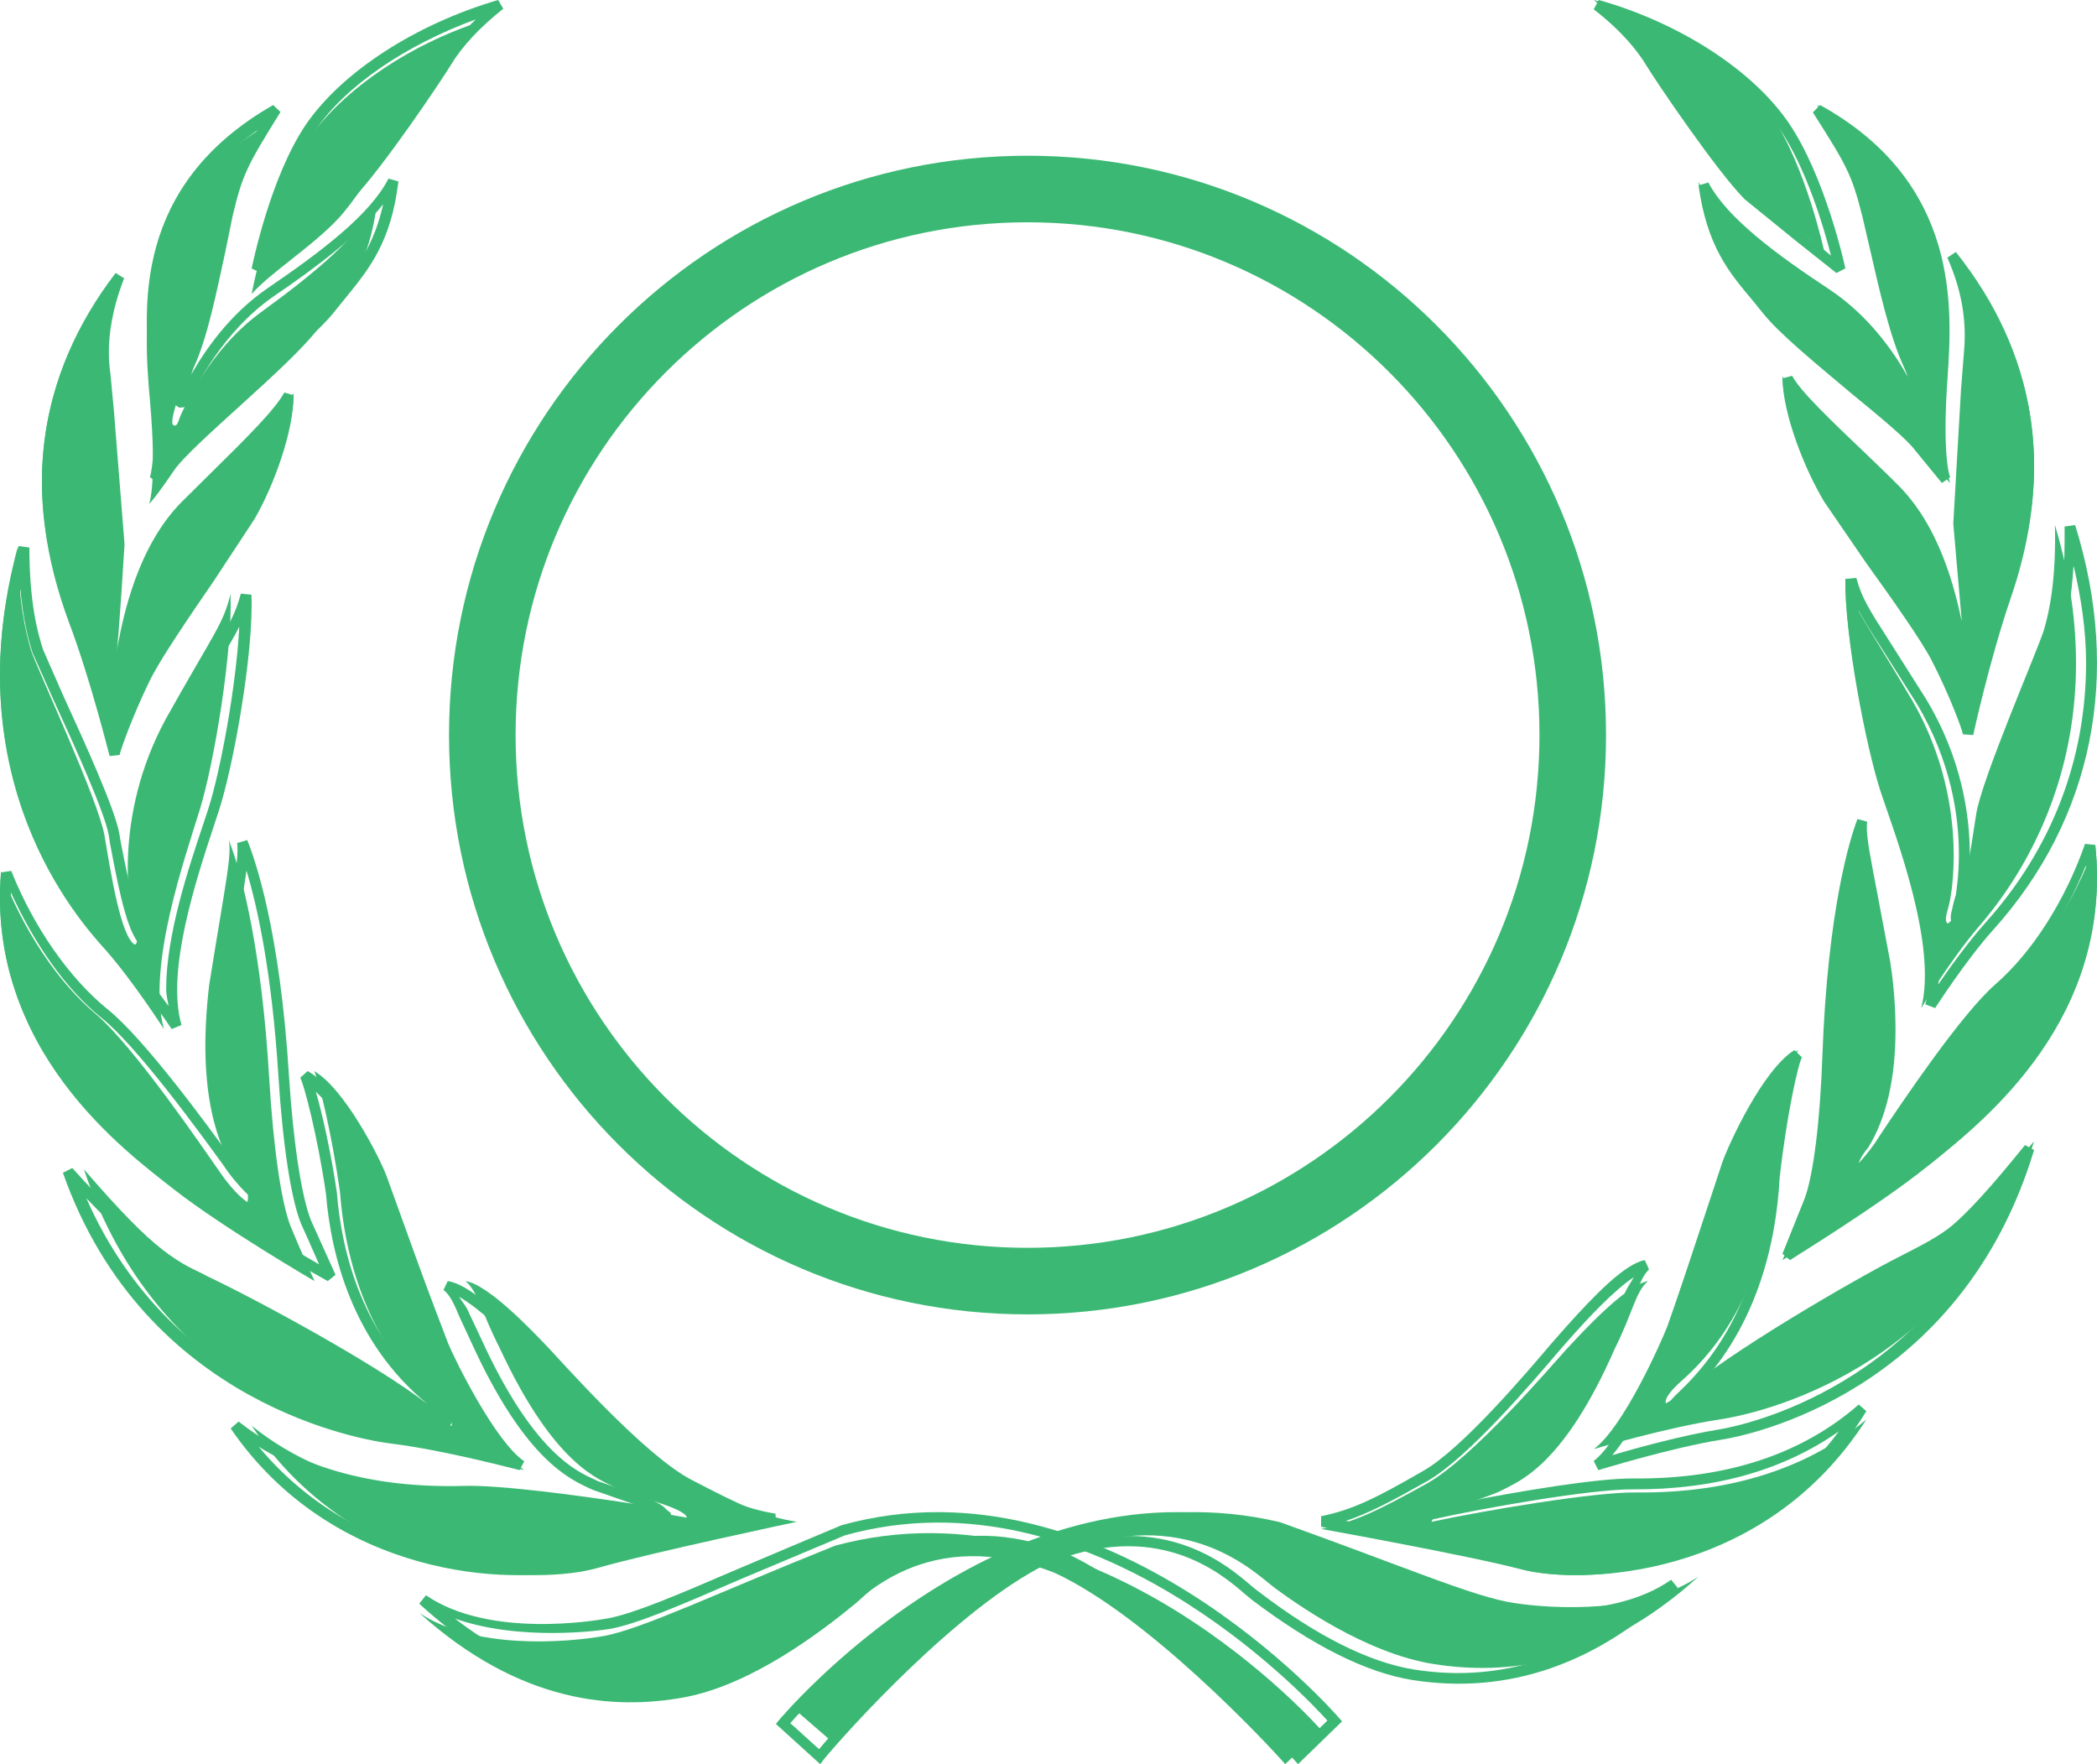 <svg width="126" height="106" viewBox="0 0 126 106" fill="none" xmlns="http://www.w3.org/2000/svg">
<g clip-path="url(#clip0_77_1861)">
<path d="M79.38 103.944C79.38 103.944 65.933 88.584 50.167 92.876C42.916 95.79 38.647 97.846 36.307 98.297C33.989 98.704 28.527 99.133 25.2 96.919C31.304 102.408 36.972 102.747 41.149 101.979C45.325 101.189 49.502 97.846 50.58 96.987C51.682 96.151 55.652 91.498 63.362 94.502C68.938 97.077 76.029 104.645 77.223 106L79.38 103.944Z" fill="#3BB974"/>
<path d="M50.565 91.643C50.541 91.643 44.252 94.309 44.252 94.309C40.562 95.899 38.126 96.928 36.571 97.232C35.852 97.372 29.4 98.471 25.595 95.852L25.2 96.343C25.2 96.367 25.223 96.39 25.223 96.39C30.259 100.996 35.759 102.773 41.607 101.674C44.415 101.136 47.664 99.406 51.237 96.483C51.284 96.46 51.702 96.086 51.702 96.086C53.163 94.753 57.039 91.199 63.885 93.935C69.338 96.507 76.323 104.013 77.762 105.743L77.994 106L80.64 103.428L80.431 103.194C80.292 103.03 66.53 87.201 50.565 91.643ZM36.71 97.863C38.311 97.559 40.771 96.507 44.484 94.894L50.773 92.251C65.625 88.112 78.527 102.025 79.758 103.381C79.433 103.709 78.366 104.737 78.018 105.065C76.231 103.007 69.524 95.876 64.117 93.35C56.9 90.451 52.816 94.192 51.261 95.618L50.89 95.969C47.363 98.822 44.206 100.529 41.468 101.043C36.479 102.002 31.744 100.645 27.335 97.255C31.257 98.635 36.06 97.98 36.71 97.863Z" fill="#3BB974"/>
<path d="M47.879 91.439C47.879 91.439 39.171 93.281 35.9 94.214C32.628 95.169 21.57 95.351 15.12 85.663C20.235 89.802 26.501 89.802 29.012 89.711C31.546 89.643 38.066 90.598 41.268 91.189C41.199 90.598 37.974 89.893 37.006 89.393C36.038 88.892 33.32 88.096 30.026 81.001C28.92 78.841 28.735 77.636 27.975 76.976C29.358 77.181 32.053 80.046 32.883 80.91C33.712 81.775 38.734 87.482 41.591 88.938C44.447 90.416 45.852 91.121 47.879 91.439Z" fill="#3BB974"/>
<path d="M26.649 77.504C27.06 77.833 27.288 78.361 27.63 79.173L28.61 81.283C31.642 87.677 34.172 88.841 35.381 89.412L35.631 89.522L37.387 90.137C37.569 90.203 37.82 90.291 38.048 90.357C34.788 89.852 30.023 89.215 27.88 89.281C22.341 89.434 17.781 88.138 14.339 85.413L13.86 85.831C20.015 94.817 30.799 95.345 34.788 94.202C37.957 93.301 46.529 91.566 46.62 91.543L46.597 90.95C44.614 90.621 43.223 89.939 40.465 88.555C38.071 87.347 34.013 83.04 32.486 81.415L31.939 80.843L31.734 80.646C30.024 78.91 28.109 77.13 26.901 76.976L26.649 77.504ZM37.569 89.566L35.928 88.995L35.654 88.863C34.583 88.38 32.121 87.215 29.18 81.019C29.18 80.997 28.2 78.932 28.2 78.932C28.017 78.47 27.789 78.251 27.584 77.921C28.838 78.624 30.548 80.316 31.277 81.063L31.482 81.261L32.007 81.832C33.557 83.458 37.683 87.852 40.191 89.105C42.334 90.181 43.679 90.84 45.115 91.236C42.539 91.785 37.045 92.928 34.605 93.631C30.981 94.663 21.588 94.202 15.547 86.929C18.875 88.995 23.002 90.027 27.903 89.874C30.297 89.808 36.52 90.665 39.94 91.28L40.35 91.368L40.305 90.95C40.305 90.862 40.123 90.796 40.054 90.708L40.031 90.686C39.735 90.335 39.051 90.027 37.569 89.566Z" fill="#3BB974"/>
<path d="M31.5 88.333C31.5 88.333 27.17 87.154 23.956 86.7C20.72 86.269 9.439 83.434 5.04 70.255C9.484 75.404 10.487 75.722 13.085 77.014C15.706 78.307 23.591 82.776 26.326 85.225L27.124 85.679C27.124 85.679 27.398 85.339 26.19 84.318C25.027 83.275 21.039 79.668 20.424 71.593C19.922 68.032 19.125 64.788 18.874 64.357C20.674 65.378 22.794 69.506 23.227 70.663C23.66 71.843 26.577 79.986 26.965 80.961C27.329 81.914 29.7 87.086 31.5 88.333Z" fill="#3BB974"/>
<path d="M18.039 64.755C18.25 65.11 19.07 68.187 19.586 71.729C19.891 75.426 21.181 80.629 25.637 84.326C25.66 84.326 25.66 84.326 25.66 84.348C22.565 81.935 15.201 77.972 12.504 76.71L12.082 76.489C9.76 75.404 8.588 74.873 4.343 70.18L3.78 70.467C8.705 84.481 22.002 86.562 23.503 86.739C26.763 87.138 31.172 88.333 31.218 88.333L31.5 87.802C29.788 86.651 27.396 81.847 26.927 80.718L23.104 70.689C22.682 69.648 20.477 65.442 18.484 64.357L18.039 64.755ZM27.067 85.61C27.138 85.544 27.161 85.455 27.161 85.344C27.161 85.057 26.95 84.592 26.059 83.883C21.791 80.297 20.524 75.272 20.243 71.663C19.891 69.272 19.375 66.947 18.977 65.597C20.524 67.058 22.119 69.936 22.494 70.888L26.341 80.939C26.599 81.581 28.522 85.566 30.327 87.47C28.826 87.116 25.942 86.429 23.573 86.141C22.213 85.965 10.464 83.994 5.187 71.995C8.377 75.338 9.69 76.069 11.777 77.043L12.223 77.242C15.013 78.57 23.011 82.865 25.778 85.212C25.825 85.256 26.669 85.699 26.669 85.699L26.903 85.832L27.067 85.61Z" fill="#3BB974"/>
<path d="M18.9 76.976C18.9 76.976 13.498 73.831 10.525 71.522C7.552 69.191 -0.8 63.127 0.062 52.355C1.356 55.84 3.467 59.008 5.759 60.931C8.051 62.878 12.204 68.988 13.203 70.413C14.179 71.839 14.86 72.224 14.86 72.224C14.86 72.224 15.178 71.522 14.066 70.3C13.248 68.988 11.773 65.91 12.568 59.189C13.566 52.943 13.929 51.449 13.748 50.476C14.61 52.671 15.745 57.401 16.176 64.801C16.426 68.988 16.902 72.224 17.447 73.649C18.015 75.052 18.9 76.976 18.9 76.976Z" fill="#3BB974"/>
<path d="M14.244 50.655C14.268 50.789 14.268 50.945 14.268 51.123C14.268 51.815 14.08 52.908 13.681 55.228L13.024 59.131C12.859 60.447 12.765 61.652 12.765 62.789C12.765 65.912 13.376 68.433 14.597 70.284C14.996 70.686 15.183 70.998 15.301 71.266C15.019 70.998 14.667 70.641 14.244 70.061L13.892 69.593C12.484 67.63 8.681 62.432 6.498 60.67C4.173 58.797 2.014 55.696 0.676 52.328L0.065 52.417C-0.803 62.812 7.225 68.745 10.653 71.311L11.005 71.556C14.057 73.831 19.644 76.954 19.691 76.976L20.16 76.597L18.681 73.318C18.118 71.89 17.625 68.678 17.366 64.685C16.826 55.852 15.301 51.569 14.855 50.476L14.244 50.655ZM14.315 55.317C14.573 53.911 14.714 53.019 14.808 52.306C15.442 54.402 16.334 58.328 16.733 64.73C16.991 68.767 17.484 72.047 18.094 73.541C18.094 73.541 18.752 74.991 19.174 75.972C17.507 75.013 13.728 72.805 11.404 71.087L11.052 70.82C7.883 68.455 0.652 63.102 0.652 53.956V53.622C2.037 56.655 3.915 59.399 6.075 61.139C8.211 62.834 11.967 68.009 13.376 69.95L13.704 70.418C14.761 71.846 15.512 72.27 15.535 72.292L15.864 72.47L15.982 72.136C16.052 72.047 16.357 71.221 15.113 69.905C13.563 67.541 13.071 63.927 13.657 59.22L14.315 55.317Z" fill="#3BB974"/>
<path d="M9.849 61.833C9.849 61.833 7.996 58.949 6.324 57.056C4.652 55.208 -2.737 46.871 1.082 32.809C1.082 36.077 1.534 37.925 1.873 39.097C2.257 40.246 5.917 48.087 6.279 50.206C6.64 52.324 7.251 56.312 8.109 56.763C8.426 56.56 8.064 55.862 7.951 55.208C7.816 54.577 6.753 49.124 9.962 43.197C12.877 37.992 13.419 37.497 13.849 35.694C13.984 39.096 12.877 45.834 11.996 48.673C11.137 51.49 8.81 58.048 9.849 61.833Z" fill="#3BB974"/>
<path d="M6.678 57.164C8.378 58.973 10.315 61.811 10.315 61.833L10.905 61.587C9.961 58.325 11.826 52.739 12.818 49.723L13.149 48.718C14.022 46.036 15.25 39.266 15.109 35.736L14.471 35.669C14.14 36.898 13.786 37.524 12.535 39.557L10.433 43.065C8.449 46.528 8.001 49.858 8.001 52.181C8.001 53.544 8.166 54.483 8.26 54.974C7.835 53.611 7.457 51.622 7.245 50.55L7.174 50.103C6.914 48.629 5.12 44.674 3.797 41.791L2.593 39.043C2.238 37.971 1.766 36.139 1.766 32.899L1.129 32.809C-1.493 41.948 0.491 50.595 6.678 57.164ZM7.15 56.739C2.852 52.203 0.656 46.618 0.656 40.562C0.656 38.864 0.892 37.144 1.223 35.401C1.388 37.211 1.695 38.417 1.955 39.222L3.207 42.037C4.435 44.718 6.3 48.807 6.536 50.192L6.607 50.661C7.198 53.812 7.741 56.471 8.638 56.918L8.804 56.985L8.969 56.895C9.158 56.783 9.229 56.582 9.229 56.381C9.229 56.136 9.158 55.867 9.063 55.599L8.922 55.063C8.827 54.661 8.638 53.633 8.638 52.158C8.638 49.924 9.087 46.707 11.023 43.355L13.101 39.87C13.692 38.886 14.093 38.239 14.377 37.657C14.188 41.277 13.243 46.304 12.535 48.539L12.204 49.544C11.33 52.158 9.984 56.158 9.984 59.442C9.984 59.8 10.079 60.113 10.126 60.448C9.394 59.442 8.26 57.923 7.15 56.739Z" fill="#3BB974"/>
<path d="M6.756 45.429C6.756 45.429 5.614 40.902 4.216 37.286C2.818 33.646 0.137 25.208 7.082 16.405C5.614 19.908 6.197 22.182 6.197 22.569C6.197 22.956 7.059 30.735 7.082 32.668C7.106 35.147 6.64 39.423 6.64 39.423C6.64 39.423 6.803 39.946 7.152 39.423C7.362 39.105 7.828 33.577 11.231 30.279C14.377 27.209 16.941 24.889 17.64 23.615C17.64 25.867 16.312 29.188 15.216 30.984C14.144 32.804 9.693 38.763 8.667 40.765C7.665 42.789 6.756 45.178 6.756 45.429Z" fill="#3BB974"/>
<path d="M4.142 37.39C5.465 40.903 6.564 45.383 6.586 45.429L7.191 45.361C7.214 45.113 8.021 42.884 9.008 40.88C9.568 39.709 11.295 37.165 12.842 34.913L15.286 31.198C16.429 29.239 17.64 25.952 17.64 23.745L17.079 23.587C16.541 24.601 14.792 26.335 12.55 28.541L10.958 30.117C8.245 32.819 7.415 37.052 7.102 38.629C7.102 38.629 7.034 38.989 7.012 39.147C7.124 38.584 7.483 32.707 7.483 32.707L6.855 24.803L6.631 22.417C6.586 22.146 6.541 21.719 6.541 21.156C6.541 20.12 6.72 18.611 7.46 16.72L6.945 16.405C2.214 22.597 1.272 29.645 4.142 37.39ZM4.725 37.165C3.671 34.328 3.133 31.581 3.133 28.946C3.133 25.254 4.232 21.786 6.295 18.521C6.048 19.557 5.936 20.48 5.936 21.156C5.936 21.741 5.981 22.191 6.003 22.484C6.048 22.709 6.227 24.871 6.227 24.871L6.878 32.707L6.452 39.349C6.496 39.552 6.609 39.889 6.923 39.912C7.147 39.957 7.349 39.822 7.505 39.552L7.707 38.741C8.021 37.21 8.806 33.135 11.384 30.568L12.999 28.969C14.838 27.145 16.093 25.839 16.9 24.781C16.609 26.898 15.578 29.487 14.748 30.905L12.326 34.575C10.779 36.827 9.03 39.394 8.447 40.588C7.864 41.781 7.281 43.222 6.922 44.235C6.496 42.704 5.689 39.709 4.725 37.165Z" fill="#3BB974"/>
<path d="M8.963 30.286C8.963 30.286 9.448 29.044 9.007 24.031C8.544 19.019 8.346 12.178 15.932 7.571C14.036 10.823 13.727 11.387 13.153 14.052C12.58 16.693 11.94 20.938 10.904 23.331C10.485 24.506 10.22 25.431 10.419 25.544C10.595 25.657 10.683 25.454 10.816 25.047C10.992 24.641 12.536 21.051 15.667 18.77C18.799 16.49 21.622 14.21 22.68 11.952C22.217 16.129 20.673 17.619 19.13 19.719C17.454 21.999 11.433 26.763 10.419 28.321C9.382 29.857 8.963 30.286 8.963 30.286Z" fill="#3BB974"/>
<path d="M9.029 22.705C9.489 27.411 9.006 28.67 9.006 28.67L9.512 29.024L11.077 27.035C11.56 26.35 13.263 24.914 15.035 23.389C17.106 21.644 19.246 19.832 20.166 18.639L20.811 17.843C22.191 16.142 23.503 14.529 23.94 10.905L23.342 10.729C22.237 12.916 19.223 15.17 16.116 17.291C13.746 18.904 12.25 21.158 11.491 22.505C11.537 22.351 11.56 22.307 11.629 22.108C12.457 20.34 13.01 17.556 13.539 15.126L13.976 12.982C14.575 10.463 14.851 9.955 16.853 6.729L16.415 6.31C7.901 11.171 8.638 18.683 9.029 22.705ZM9.857 26.262C9.857 25.356 9.811 24.185 9.65 22.66C9.558 21.71 9.466 20.561 9.466 19.302C9.466 15.722 10.571 11.281 15.449 7.834C14.229 9.823 13.861 10.685 13.378 12.85L12.895 14.993C12.412 17.401 11.836 20.141 11.031 21.887C10.594 23.014 10.433 23.633 10.433 23.986C10.433 24.229 10.525 24.34 10.663 24.428L10.778 24.494L11.054 24.472C11.307 24.384 11.422 24.119 11.537 23.765C11.698 23.412 13.332 19.943 16.484 17.777C19.085 16.01 21.547 14.132 23.02 12.275C22.49 14.684 21.478 16.032 20.304 17.49L19.66 18.263C18.763 19.412 16.577 21.291 14.621 22.948C12.734 24.561 11.077 25.953 10.548 26.704C10.548 26.704 10.179 27.19 9.811 27.654C9.834 27.278 9.857 26.858 9.857 26.262Z" fill="#3BB974"/>
<path d="M15.12 17.667C15.12 17.667 16.144 12.136 18.192 8.864C20.241 5.593 24.497 2.698 28.98 1.262C27.41 2.627 26.454 3.851 25.908 4.839C25.361 5.804 21.971 11.288 20.423 13.03C18.83 14.772 16.281 16.349 15.12 17.667Z" fill="#3BB974"/>
<path d="M18.379 7.484C16.222 10.678 15.168 15.926 15.12 16.131L15.695 16.405L18.091 14.466L21.23 11.91C22.932 10.176 26.526 4.837 27.077 3.924C27.748 2.806 28.802 1.666 30.24 0.525L29.929 0C24.945 1.46 20.535 4.335 18.379 7.484ZM18.954 7.826C20.775 5.134 24.417 2.693 28.587 1.164C27.748 1.985 27.005 2.807 26.502 3.605C25.951 4.495 22.405 9.788 20.751 11.499C20.751 11.499 16.702 14.762 15.959 15.355C16.366 13.712 17.373 10.153 18.954 7.826Z" fill="#3BB974"/>
<path d="M47.88 102.822C47.88 102.822 60.988 87.693 76.905 91.459C84.276 94.093 88.584 95.965 90.957 96.314C93.306 96.684 98.766 96.967 102.06 94.725C96.07 100.167 90.381 100.646 86.188 99.993C81.973 99.34 77.711 96.227 76.606 95.421C75.5 94.616 71.353 90.262 63.728 93.332C58.154 95.944 51.243 103.389 50.091 104.738L47.88 102.822Z" fill="#3BB974"/>
<path d="M46.802 103.36L46.62 103.585L49.283 106L49.488 105.729C50.877 104.037 57.57 96.612 62.851 93.994C69.476 91.196 73.369 94.536 74.826 95.8L75.235 96.138C78.855 98.869 82.065 100.494 84.865 100.945C90.602 101.848 95.974 99.997 100.777 95.439C100.8 95.416 100.8 95.416 100.8 95.394L100.413 94.92C96.725 97.537 90.374 96.635 89.668 96.522C88.143 96.274 85.775 95.348 82.179 93.927L75.85 91.49C60.074 87.563 46.94 103.202 46.802 103.36ZM75.668 92.076L81.951 94.513C85.593 95.935 87.984 96.883 89.577 97.131C90.169 97.221 94.654 97.831 98.387 96.567C94.244 99.771 89.76 101.08 84.956 100.313C82.293 99.884 79.151 98.327 75.668 95.664C75.623 95.642 75.236 95.326 75.236 95.326C73.688 93.994 69.59 90.474 62.579 93.453C57.365 96.003 50.923 103.044 49.216 105.097C48.874 104.804 47.804 103.811 47.486 103.54C48.646 102.186 60.962 88.443 75.668 92.076Z" fill="#3BB974"/>
<path d="M79.38 91.867C79.38 91.867 88.171 93.448 91.456 94.307C94.765 95.166 105.893 95.075 112.14 85.291C107.096 89.539 100.781 89.698 98.259 89.675C95.737 89.652 89.19 90.76 86.02 91.437C86.067 90.827 89.282 90.059 90.254 89.54C91.203 89.02 93.91 88.161 97.033 81.021C98.12 78.852 98.259 77.631 99.022 76.976C97.634 77.225 94.997 80.14 94.187 80.998C93.354 81.902 88.45 87.687 85.627 89.2C82.805 90.76 81.393 91.46 79.38 91.867Z" fill="#3BB974"/>
<path d="M94.11 79.713L93.881 79.971L93.263 80.672C91.774 82.426 87.833 87.08 85.497 88.39C82.656 90.027 81.304 90.705 79.38 91.103V91.734C79.449 91.757 88.108 93.395 91.338 94.26C95.37 95.382 106.206 94.54 112.14 84.788L111.682 84.391C108.268 87.384 103.709 88.881 98.166 88.834C95.989 88.811 91.247 89.606 87.948 90.261C88.177 90.167 88.429 90.074 88.635 90.003L90.354 89.302L90.629 89.162C91.728 88.6 94.317 87.244 97.226 80.345L98.165 78.076C98.486 77.211 98.715 76.626 99.082 76.276L98.83 75.714C97.639 75.925 95.783 77.843 94.11 79.713ZM85.794 88.975C88.223 87.572 92.094 83.035 93.744 81.093L94.34 80.415L94.591 80.135C95.302 79.34 96.951 77.539 98.165 76.744C97.982 77.094 97.753 77.352 97.57 77.843L96.653 80.065C93.836 86.776 91.384 88.039 90.33 88.601L90.055 88.741L88.429 89.396C86.94 89.934 86.275 90.284 85.978 90.659L85.955 90.682C85.886 90.775 85.726 90.869 85.703 90.963L85.68 91.407L86.092 91.29C89.025 90.635 95.577 89.466 98.142 89.489C103.068 89.513 107.191 88.32 110.49 86.005C104.58 93.933 95.164 94.658 91.499 93.652C89.048 92.974 83.481 91.875 80.869 91.384C82.266 90.916 83.595 90.214 85.794 88.975Z" fill="#3BB974"/>
<path d="M95.76 87.071C95.76 87.071 100.1 85.774 103.373 85.282C106.669 84.768 118.089 81.681 122.22 68.575C117.833 73.764 116.835 74.099 114.212 75.463C111.59 76.783 103.652 81.368 100.913 83.851L100.1 84.32C100.1 84.32 99.868 84.007 101.029 82.978C102.213 81.927 106.182 78.259 106.623 70.275C107.041 66.763 107.783 63.565 108.039 63.095C106.228 64.169 104.162 68.306 103.745 69.447C103.327 70.61 100.541 78.707 100.193 79.668C99.822 80.63 97.547 85.774 95.76 87.071Z" fill="#3BB974"/>
<path d="M103.496 69.813L100.015 80.327C99.559 81.546 97.376 86.562 95.76 87.781L96.033 88.333C96.079 88.333 100.333 86.999 103.496 86.493C104.929 86.263 117.783 83.778 122.22 69.1L121.674 68.801C117.624 73.816 116.578 74.368 114.303 75.588L113.893 75.795C111.345 77.175 104.406 81.408 101.38 84.008C105.589 80.028 106.726 74.622 106.931 70.779C107.341 67.076 108.046 63.901 108.273 63.532L107.818 63.095C105.907 64.291 103.882 68.732 103.496 69.813ZM100.606 80.534L104.087 70.02C104.428 69.008 105.907 65.994 107.363 64.43C107.022 65.833 106.59 68.203 106.294 70.71C105.998 76.163 104.201 80.488 100.925 83.594C100.128 84.33 99.901 84.814 99.901 85.113C99.901 85.228 99.924 85.343 99.992 85.412L100.151 85.619L101.175 84.998C103.837 82.49 111.504 77.82 114.189 76.37L114.575 76.163C116.6 75.082 117.852 74.299 120.878 70.711C116.077 83.318 104.724 85.642 103.382 85.872C101.107 86.24 98.331 86.999 96.875 87.436C98.581 85.435 100.31 81.362 100.606 80.534Z" fill="#3BB974"/>
<path d="M107.1 75.714C107.1 75.714 112.57 72.424 115.585 70.035C118.578 67.669 127.04 61.428 125.894 50.724C124.632 54.217 122.552 57.416 120.237 59.4C117.923 61.383 113.809 67.579 112.827 69.021C111.822 70.464 111.144 70.869 111.144 70.869C111.144 70.869 110.793 70.171 111.915 68.909C112.71 67.624 114.183 64.492 113.178 57.845C112.009 51.625 111.612 50.161 111.752 49.214C110.934 51.4 109.882 56.11 109.625 63.501C109.484 67.692 109.04 70.915 108.503 72.334C107.965 73.776 107.1 75.714 107.1 75.714Z" fill="#3BB974"/>
<path d="M109.5 63.408C109.365 67.384 108.957 70.605 108.436 72.005L107.1 75.337L107.553 75.714C107.598 75.67 112.897 72.427 115.795 70.094L116.135 69.828C119.373 67.207 126.982 61.12 125.895 50.769L125.283 50.703C124.083 54.123 122.113 57.211 119.894 59.144C117.833 60.943 114.301 66.207 112.965 68.206L112.648 68.695C112.24 69.272 111.923 69.628 111.674 69.894C111.765 69.65 111.923 69.339 112.263 68.939C113.35 67.162 113.893 64.785 113.893 61.898C113.893 60.609 113.803 59.232 113.576 57.788C113.576 57.766 112.829 53.835 112.829 53.835C112.376 51.48 112.172 50.414 112.172 49.747C112.172 49.614 112.172 49.481 112.195 49.37L111.606 49.214C111.176 50.325 109.818 54.634 109.5 63.408ZM109.025 72.227C109.568 70.761 109.999 67.473 110.134 63.43C110.361 57.055 111.131 53.146 111.697 51.035C111.787 51.724 111.946 52.612 112.218 53.945L112.965 57.877C113.169 59.321 113.282 60.676 113.282 61.92C113.282 64.674 112.761 66.94 111.765 68.584C111.085 69.361 110.927 69.983 110.927 70.361C110.927 70.605 110.995 70.761 111.018 70.783L111.153 71.116L111.448 70.938C111.493 70.916 112.195 70.472 113.169 69.028L113.508 68.539C114.822 66.562 118.309 61.342 120.324 59.61C122.34 57.833 124.083 55.056 125.329 52.013C125.351 52.257 125.374 52.524 125.374 52.768C125.374 61.609 118.694 66.984 115.728 69.361L115.388 69.628C113.191 71.405 109.614 73.693 108.029 74.692C108.414 73.737 109.025 72.227 109.025 72.227Z" fill="#3BB974"/>
<path d="M115.439 60.571C115.439 60.571 117.212 57.662 118.828 55.76C120.444 53.88 127.604 45.399 123.474 31.548C123.542 34.792 123.16 36.65 122.823 37.813C122.487 38.955 119.052 46.831 118.738 48.935C118.402 51.061 117.885 55.022 117.032 55.492C116.741 55.313 117.1 54.597 117.189 53.97C117.302 53.321 118.222 47.861 114.9 42.087C111.892 37.008 111.331 36.493 110.882 34.725C110.815 38.104 112.095 44.773 112.992 47.548C113.935 50.345 116.404 56.789 115.439 60.571Z" fill="#3BB974"/>
<path d="M124.053 31.636V32.457C124.053 34.566 123.842 36.296 123.397 37.761L122.225 40.623C121.006 43.486 119.342 47.413 119.108 48.833L119.014 49.432C118.85 50.52 118.545 52.362 118.17 53.648C118.241 53.205 118.358 52.45 118.358 51.341C118.358 49.033 117.889 45.549 115.686 41.932L113.506 38.493C112.24 36.518 111.865 35.897 111.537 34.721L110.881 34.787C110.834 38.249 112.217 44.95 113.131 47.613L113.506 48.633C114.561 51.585 116.553 57.088 115.686 60.35L116.272 60.571C116.295 60.549 118.123 57.687 119.787 55.845C125.764 49.188 127.498 40.557 124.686 31.548L124.053 31.636ZM117.819 55.645C118.71 55.179 119.178 52.583 119.647 49.52L119.741 48.943C119.975 47.568 121.686 43.529 122.811 40.844L124.007 37.937C124.241 37.161 124.475 35.807 124.592 33.988C125.061 35.963 125.343 37.915 125.343 39.824C125.343 45.593 123.304 50.985 119.295 55.445C118.241 56.621 117.163 58.13 116.459 59.151C116.483 58.907 116.553 58.707 116.553 58.463C116.553 55.179 115.077 51.074 114.116 48.433L113.741 47.413C112.991 45.194 111.959 40.267 111.678 36.695C111.983 37.25 112.358 37.871 112.967 38.803L115.147 42.242C117.256 45.748 117.702 49.099 117.702 51.318C117.702 52.56 117.561 53.47 117.514 53.803C117.491 53.803 117.35 54.38 117.35 54.38C117.303 54.646 117.21 54.89 117.21 55.112C117.21 55.334 117.28 55.534 117.491 55.645L117.655 55.734L117.819 55.645Z" fill="#3BB974"/>
<path d="M118.397 44.166C118.397 44.166 119.439 39.594 120.735 35.932C122.032 32.27 124.486 23.785 117.402 15.143C118.93 18.6 118.42 20.898 118.444 21.284C118.444 21.671 117.749 29.473 117.795 31.406C117.819 33.885 118.397 38.139 118.397 38.139C118.397 38.139 118.235 38.662 117.888 38.162C117.657 37.82 117.078 32.316 113.628 29.109C110.41 26.129 107.818 23.877 107.1 22.604C107.146 24.878 108.559 28.131 109.67 29.928C110.781 31.702 115.342 37.57 116.406 39.549C117.448 41.528 118.397 43.893 118.397 44.166Z" fill="#3BB974"/>
<path d="M117.008 15.481C117.897 17.486 118.052 19.086 118.052 20.123C118.052 20.573 118.03 20.911 118.008 21.137L117.83 23.39L117.364 31.457C117.364 31.457 117.719 35.559 117.875 37.339C117.497 35.604 116.608 31.57 113.876 28.979C113.876 28.956 112.187 27.334 112.187 27.334C109.966 25.215 108.211 23.548 107.678 22.579L107.1 22.737C107.145 24.945 108.433 28.19 109.611 30.151L112.143 33.846C113.721 36.032 115.476 38.533 116.053 39.66C117.097 41.666 117.919 43.874 117.942 44.122L118.564 44.167C118.564 44.122 119.563 39.615 120.785 36.032C123.473 28.28 122.385 21.25 117.519 15.143L117.008 15.481ZM118.097 38.668C118.408 38.623 118.519 38.285 118.541 38.218C118.541 37.97 117.964 31.457 117.964 31.457L118.452 23.458L118.586 21.43C118.608 21.092 118.652 20.664 118.652 20.145C118.652 19.402 118.497 18.365 118.208 17.238C120.43 20.573 121.607 24.179 121.607 28.055C121.607 30.556 121.14 33.147 120.207 35.829C119.319 38.42 118.563 41.44 118.208 42.972C117.83 41.981 117.23 40.561 116.608 39.367C115.986 38.195 114.209 35.694 112.654 33.485L110.144 29.812C109.166 28.212 108.167 25.756 107.833 23.751C108.655 24.765 109.921 26.027 111.765 27.807L113.476 29.407C116.075 31.908 116.919 35.829 117.275 37.497L117.497 38.308C117.675 38.578 117.875 38.691 118.097 38.668Z" fill="#3BB974"/>
<path d="M117.18 29.024C117.18 29.024 116.636 27.795 116.991 22.742C117.345 17.666 117.392 10.771 109.171 6.31C111.273 9.564 111.604 10.133 112.289 12.796C112.975 15.436 113.778 19.692 114.935 22.082C115.408 23.265 115.739 24.176 115.526 24.29C115.313 24.426 115.219 24.199 115.054 23.812C114.888 23.402 113.116 19.829 109.738 17.621C106.312 15.391 103.241 13.16 102.06 10.93C102.627 15.118 104.328 16.574 106.029 18.645C107.872 20.898 114.44 25.541 115.574 27.067C116.731 28.614 117.18 29.024 117.18 29.024Z" fill="#3BB974"/>
<path d="M108.929 6.755C110.969 9.962 111.263 10.474 111.898 12.99L112.374 15.039C112.941 17.511 113.576 20.317 114.437 22.143C114.483 22.254 114.573 22.477 114.641 22.655C113.916 21.363 112.397 19.025 109.903 17.377C106.798 15.329 103.76 13.102 102.649 10.964L102.06 11.142C102.559 14.772 103.874 16.353 105.302 18.045L105.936 18.825C106.888 20.027 109.065 21.809 111.128 23.546C112.918 25.015 114.596 26.396 115.095 27.087L116.681 29.024L117.18 28.668C117.157 28.668 116.681 27.42 117.021 22.677C117.293 18.58 117.815 10.986 109.359 6.31L108.929 6.755ZM115.457 24.414C115.593 24.347 115.661 24.214 115.661 24.013C115.661 23.657 115.457 23.033 115.026 21.898C114.188 20.139 113.53 17.221 112.986 14.905L112.488 12.834C111.944 10.652 111.558 9.806 110.334 7.801C115.321 11.186 116.5 15.596 116.5 19.893C116.5 20.829 116.454 21.742 116.409 22.632C116.318 23.879 116.296 24.881 116.296 25.683C116.296 26.574 116.318 27.175 116.386 27.665C116.001 27.197 115.616 26.73 115.616 26.73C115.072 25.995 113.439 24.636 111.535 23.078C109.563 21.452 107.342 19.604 106.412 18.468L105.778 17.666C104.599 16.241 103.579 14.927 102.989 12.522C104.372 14.237 106.616 15.952 109.563 17.889C112.918 20.138 114.55 23.79 114.573 23.812C114.709 24.169 114.8 24.414 115.049 24.481L115.185 24.547L115.457 24.414Z" fill="#3BB974"/>
<path d="M109.62 15.143C109.62 15.143 108.509 9.962 106.421 6.915C104.378 3.869 100.158 1.245 95.76 0C97.315 1.245 98.27 2.379 98.825 3.291C99.38 4.203 102.823 9.295 104.378 10.896C105.955 12.519 108.487 13.92 109.62 15.143Z" fill="#3BB974"/>
<path d="M95.76 0.56C97.536 1.937 98.448 3.15 98.915 3.92C99.476 4.854 103.121 10.244 104.827 11.971L107.959 14.515L110.342 16.405L110.88 16.125C110.833 15.891 109.665 10.594 107.468 7.374C105.295 4.2 100.925 1.377 96.064 0L95.76 0.56ZM108.333 14.001L105.271 11.505C103.636 9.848 100.013 4.457 99.476 3.594C98.985 2.8 98.237 1.984 97.372 1.144C101.486 2.614 105.084 5.017 106.931 7.748C108.52 10.081 109.595 13.675 110.015 15.355C109.314 14.771 108.333 14.001 108.333 14.001Z" fill="#3BB974"/>
<path d="M61.74 76.976C79.833 76.976 94.5 62.287 94.5 44.167C94.5 26.046 79.833 11.357 61.74 11.357C43.647 11.357 28.98 26.046 28.98 44.167C28.98 62.287 43.647 76.976 61.74 76.976Z" stroke="#3BB974" stroke-width="4"/>
</g>
<defs>
<clipPath id="clip0_77_1861">
<rect width="126" height="106" fill="white"/>
</clipPath>
</defs>
</svg>

